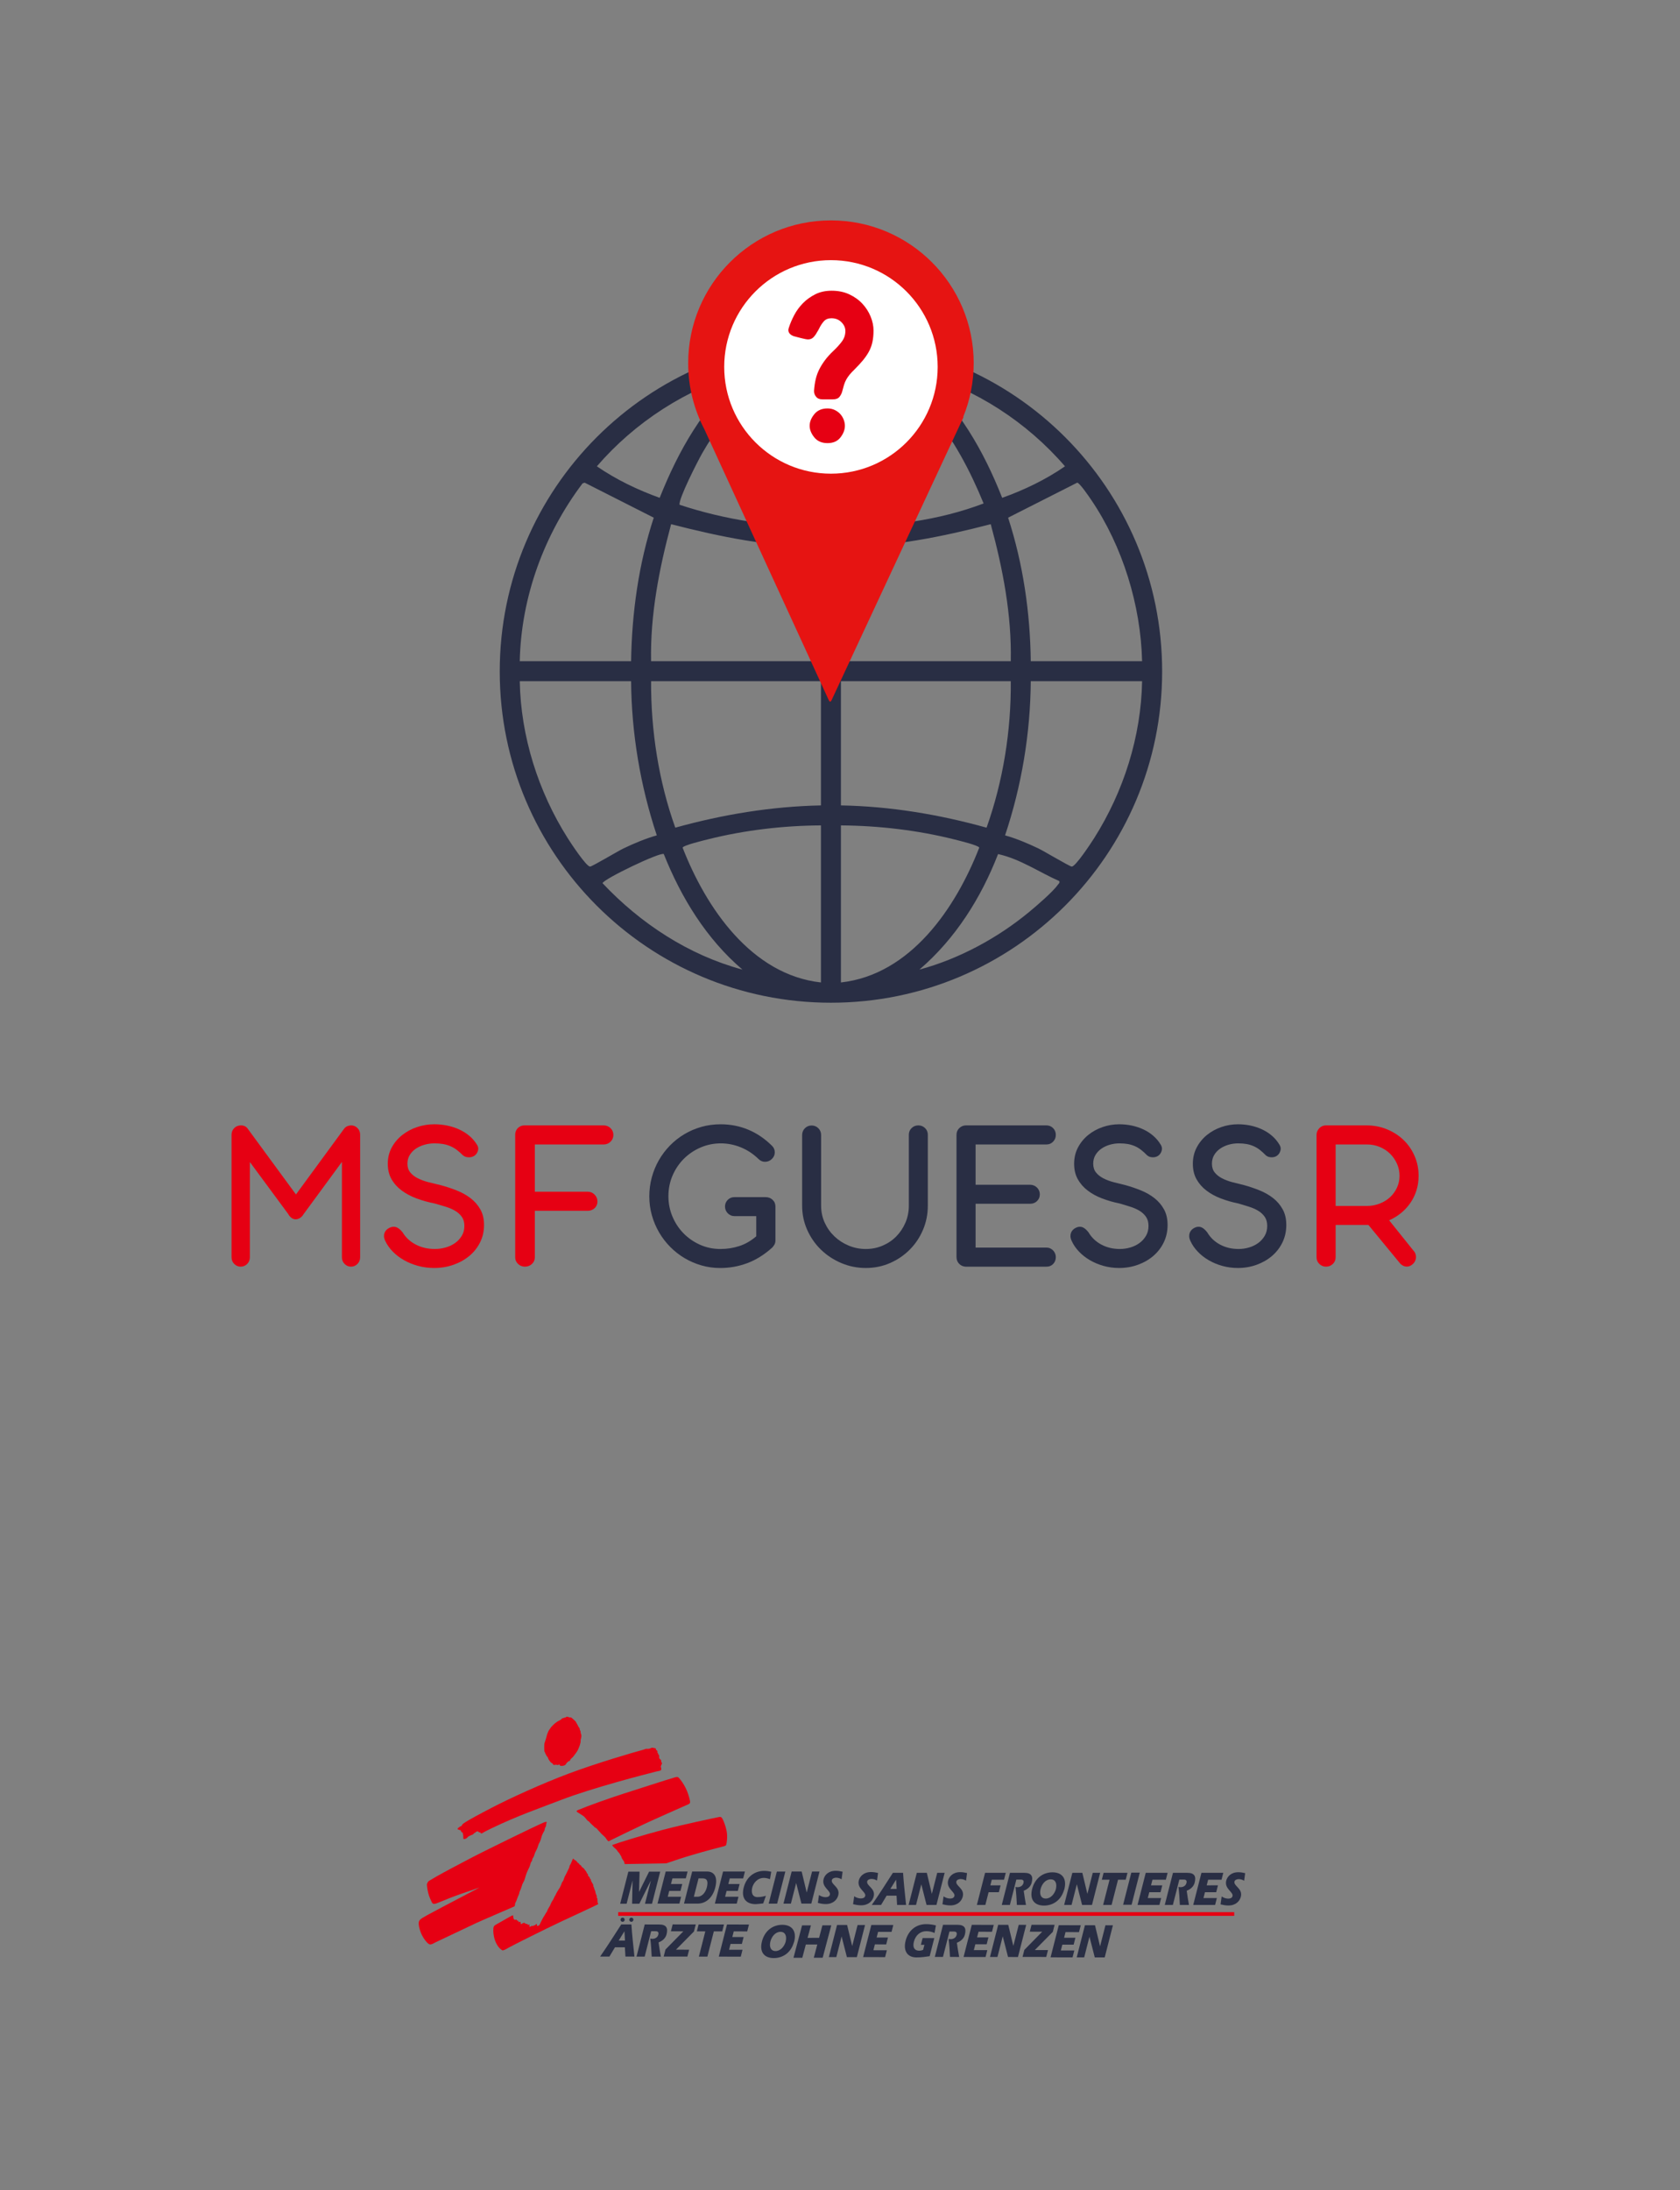 <?xml version="1.0" encoding="UTF-8"?>
<svg id="Calque_1" xmlns="http://www.w3.org/2000/svg" version="1.1" viewBox="0 0 456.764 595.276">
  <rect x="0" y="0" width="456.764" height="595.276" fill="#808080" stroke="none"/>
  <!-- Generator: Adobe Illustrator 29.5.1, SVG Export Plug-In . SVG Version: 2.1.0 Build 141)  -->
  <defs>
    <style>
      .st0 {
        fill: #292e44;
      }

      .st1 {
        fill: #fff;
      }

      .st2 {
        fill: none;
        stroke: #e60013;
      }

      .st3 {
        fill: #e60013;
      }

      .st4 {
        fill: #e61412;
      }
    </style>
  </defs>
  <g>
    <g>
      <path class="st3" d="M136.883,521.952c.625-.368,2.028-1.118,2.196-1.218.268-.161.428-.14.437-.057.034.319.026.989.431,1.125.117.039.421-.103.476-.022.147.221.157.181.196.245.047.078.25.033.294.073.112.103-.007.239.057.308.105.114.302-.07.402-.05.182.036.227.24.196.372-.051.216.082.382.436.087.184-.153.197-.074.355-.153.095-.047.252-.042.319.025.067.067.172.183.273.221.148.055.306-.002.396.035.137.057.142.257.259.274.117.017.236-.209.31-.14.212.199-.177.541.092.616.146.04.205-.075.322-.092.117-.017.185-.156.286-.156s.174.119.301.05c.105-.057.188-.099.284-.157.141-.084.288-.042.372-.11.099-.081.023-.301.317-.246.303.057-.049.334.085.447.102.086.352.003.433-.024.166-.055.315-.255.371-.394.067-.168.318-.72.418-.87.1-.151.351-.737.485-.937.134-.201.67-1.055.72-1.188.05-.134.243-.318.293-.418.05-.101.159-.435.293-.703.134-.268.502-.803.536-.904.033-.1.318-.753.418-.954.1-.201.452-.661.536-.879.084-.218.318-.678.318-.678l.251-.418s.084-.184.201-.435c.117-.251.469-.787.569-.971.1-.184.385-.569.385-.569l.218-.485.167-.368s.134-.435.201-.552c.067-.117.302-.402.368-.552.067-.15.268-.82.368-1.021.1-.201.586-1.071.636-1.239.05-.168.552-1.071.603-1.255.05-.184.067-.435.134-.552.067-.117.268-.418.301-.502.033-.084.368-.887.418-1.004.05-.117.084-.335.218-.335.134,0,.23.144.318.268.1.142.301.117.418.234.117.117.502.535.519.603.017.067.234.084.285.15.05.067.083.234.15.268.067.034.402.268.469.368.067.1.151.301.234.368.083.067.468.301.519.402.05.1.603.77.669.887.067.117.117.318.168.402.05.084.251.201.268.285.017.084.034.385.084.469.05.084.285.184.318.268.034.083.134.402.184.452.05.05.151.117.184.184.034.067.067.435.117.502.05.067.217.352.268.469s.217.335.251.418c.033.084.05.418.083.536.034.117.184.368.201.435.017.067.05.268.05.268l.134.318s.151.318.151.435.033.251.05.335c.017.084.151.301.151.368s.184.452.184.452c0,0-.034.335,0,.418.033.084.184.318.184.402s-.05.301-.05.301l.083.134s-.05.184-.017.251c.033.067-.033.218.017.268.05.05.184.404.184.404-.1.117-7.084,3.347-10.076,4.744-4.313,2.013-13.278,6.509-14.232,7.061-.954.552-1.555.87-1.786.751-.531-.273-1.392-1.04-1.982-2.679-.498-1.382-.499-2.533-.458-3.111.032-.442-.003-.772.668-1.16.232-.134,1.463-.826,2.088-1.194Z"/>
      <path class="st3" d="M124.467,497.225c.035.075.182.059.29.087.058.016.171.121.239.129.069.008.168-.026.203,0,.11.083.089.194.156.294s.1.268.201.301c.1.034.234.017.268.117.033.1-.041.255.033.385.191.33.025,1.255.193,1.322.168.067.672-.095.845-.251.178-.161.433-.441.569-.502.26-.116.764-.386,1.004-.435.24-.049.365-.447.603-.469.238-.022.151-.209.318-.276.168-.067.481-.238.582-.138.045.045.141.175.294.233.184.07.379-.02.413.181.05.3.502.033.502.033,0,0,.556-.36.791-.461.234-.101.858-.426.858-.426,0,0,.492-.254.695-.351,7.542-3.622,13.488-5.619,18.947-7.733,8.502-3.292,23.212-7.068,26.011-7.766.294-.073.945-.174,1.025-.221.08-.047.213-.08.28-.348.067-.268-.134-.636-.134-.77,0-.134.301-.67.335-.904.034-.234-.201-.268-.201-.268,0,0,.029-.29-.033-.502-.062-.212-.435-.402-.502-.569-.067-.168,0-.669-.067-.837s-.268-.301-.268-.301c0,0,.047-.089,0-.234-.047-.146-.201-.134-.201-.134,0,0,.06-.319.034-.435-.027-.116-.201-.201-.201-.201,0,0-.201-.134-.201-.268,0-.134-.034-.234-.134-.301-.1-.067-.402-.067-.502-.101-.1-.033-.335-.1-.502-.067-.168.033-.234.168-.703.268-.468.101-.669,0-.87.034-.201.033-.434.173-.669.234-2.275.592-12.719,3.632-20.421,6.528-7.157,2.691-15.686,6.57-20.889,9.273-3.935,2.044-6.04,3.228-6.91,3.768-.449.278-.943.606-1.018.736-.117.204-.254.515-.512.551-.317.045-.272.218-.373.243-.117.029-.252.156-.352.251-.1.094-.06.226-.025.301Z"/>
      <path class="st3" d="M156.981,492.555c-.349-.207-.229-.404.175-.578,2.491-1.064,8.78-3.308,12.386-4.452,3.078-.977,11.582-3.746,13.953-4.428.569-.163.798-.157,1.05.11.641.682,1.267,1.601,1.855,2.741.543,1.052,1.012,2.574,1.195,3.531.135.701-.187.821-.568.991-2.631,1.178-9.125,4.021-11.825,5.297-2.639,1.247-7.465,3.567-9.101,4.391-.692.348-.577.489-1.046-.046-.141-.161-.368-.536-.435-.636-.067-.1-.971-.904-1.071-1.004-.1-.1-.603-.703-.736-.803-.134-.1-.569-.703-.703-.77-.134-.067-.36-.176-.46-.276-.1-.1-.276-.31-.376-.377-.1-.067-.327-.301-.327-.301l-.31-.285-.268-.301s-.234-.301-.402-.368c-.168-.067-.402-.335-.468-.435-.067-.1-.603-.77-.871-.938-.268-.168-.912-.586-1.046-.686-.134-.1-.313-.205-.603-.377Z"/>
      <path class="st3" d="M166.561,501.726c-.258-.258.074-.294.37-.408,1.097-.423,7.651-2.475,13.355-3.976,5.683-1.496,13.91-3.202,15.131-3.45.516-.105.712-.025.973.395.302.487.929,2.107,1.172,3.414.307,1.657.013,3.349-.134,3.749-.123.336-.589.36-1.697.661-.665.18-3.501.91-4.663,1.247-1.339.389-4.887,1.414-6.193,1.86-1.618.551-3.747,1.254-3.747,1.254l-11.284.193s-.168-.762-.268-.829c-.1-.067-.268-.435-.368-.536-.1-.1-.234-.469-.234-.469,0,0-.1-.402-.201-.469-.1-.067-.343-.644-.444-.711-.1-.067-.326-.36-.427-.494-.1-.134-.159-.301-.327-.435-.167-.134-.376-.402-.51-.469-.134-.067-.247-.272-.504-.529Z"/>
      <path class="st3" d="M152.512,467.393l.163-.163s.088-.1.176-.163c.088-.063.301-.063.301-.063,0,0,.244-.191.502-.138.113.023.188-.176.289-.201.1-.025.465-.075.515-.025.05.05.113.113.314.151.201.037.374-.009.452.013.103.028.214.163.289.188.075.025.992.869,1.117,1.08.043.072.054.211.075.251.038.072.196.17.251.402.044.185.228.24.251.502.014.158.308.29.389.615.019.078.059.397.084.447.025.05.093.067.129.181.036.114.063.277.05.414-.013.138.238.653.213.967-.025.314-.088.653-.163.891-.075.239-.025.69-.075.879-.05.188-.188.64-.213.778-.025.138-.414,1.092-.477,1.193-.063.1-.283.529-.383.655-.1.126-.873,1.204-1.011,1.343-.138.138-.484.397-.551.501-.092.143-.166.308-.264.465-.154.246-.362.064-.464.238-.14.237-.406.3-.452.44-.07.214-.248.4-.326.465-.185.154-.581.27-.778.276-.321.01-.603.007-.678-.088-.044-.056.002-.145-.075-.214-.08-.071-.239-.05-.289-.013-.05.038-.037.038-.151.075-.113.037-.54-.113-.69-.063-.15.05-.47.066-.578.013-.109-.054-.128-.348-.314-.427-.099-.042-.414-.213-.515-.389-.1-.176-.365-.437-.421-.562-.056-.125-.142-.326-.181-.429-.039-.103-.138-.314-.201-.389-.062-.075-.147-.142-.213-.213-.066-.071-.121-.31-.188-.414-.034-.052-.111-.158-.151-.238-.04-.08-.037-.171-.075-.264-.038-.092-.15-.226-.176-.314-.025-.088-.063-.678-.05-1.13.013-.452.002-.85.05-1.042.046-.181.138-.352.176-.54.038-.188.276-.803.339-1.092.063-.289.213-.829.288-1.017.075-.188.276-.69.377-.853.101-.163.477-.728.628-.917.151-.188.841-.879,1.004-1.004.163-.126.544-.403.665-.49"/>
      <path class="st3" d="M130.367,513.043s-3.303,1.113-4.62,1.582c-1.25.445-2.618.929-3.54,1.306-1.117.457-3.095,1.261-3.565,1.425-.735.258-1.049.104-1.25-.331-.201-.435-.675-1.345-.943-2.416-.268-1.071-.365-1.959-.381-2.291-.016-.332.258-.919.662-1.14.404-.221,1.362-.807,2.133-1.25,1.471-.846,6.542-3.55,9.561-5.112,3.199-1.655,8.243-4.099,10.955-5.439,2.712-1.339,7.164-3.448,7.7-3.682.535-.234,1.105-.502,1.373-.502.268,0,.168.134.168.234,0,.1-.092.142-.126.343-.033.201-.008.427-.075.628-.067.201-.243.393-.277.527-.033.134-.058.611-.193.778-.134.168-.611,1.096-.711,1.532-.1.435-.326,1.147-.427,1.314-.1.168-.419.795-.452.996-.033.201-.251.677-.318.879-.067.201-.469.946-.535,1.08-.067.134-.335,1.029-.402,1.163-.067.134-.335.536-.335.536l-.134.569s-.368.536-.368.636-.268,1.004-.402,1.205c-.134.201-.77,1.64-.904,2.142-.134.502-.368,1.239-.435,1.406-.067.167-.435.77-.502.971-.067.201-.368,1.205-.469,1.406-.1.201-.368.77-.368.971s-.201.636-.368,1.004c-.167.368-.368,1.004-.469,1.239-.1.234-.235.398-.268.531-.033.134-.066.507-.1.607-.033.1-.1.268-.1.268-.167.081-9.172,3.95-10.444,4.552-1.272.603-10.41,4.933-10.979,5.201-.569.268-1.327.85-1.875.478-.723-.49-1.41-1.52-1.875-2.432-.388-.761-.81-2.03-.87-2.946-.076-1.153.404-1.365,2.096-2.345.83-.481,7.404-3.947,9.512-5.038.598-.31,4.921-2.584,4.921-2.584Z"/>
    </g>
    <g>
      <polygon class="st0" points="201.084 512.091 200.607 513.962 197.547 513.962 197.142 515.546 200.784 515.546 200.306 517.418 194.361 517.418 196.589 508.688 202.535 508.688 202.057 510.559 198.415 510.559 198.024 512.091 201.084 512.091"/>
      <polygon class="st0" points="185.491 512.088 185.014 513.96 181.953 513.96 181.548 515.543 185.191 515.543 184.713 517.415 178.767 517.415 180.997 508.685 186.942 508.685 186.463 510.557 182.821 510.557 182.431 512.088 185.491 512.088"/>
      <path class="st0" d="M207.504,517.36c-.682.065-1.624.196-2.045.196-2.627,0-4.003-1.623-3.254-4.529.747-2.892,2.959-4.515,5.586-4.515.642,0,1.291.105,1.9.235l-.346,2.029c-.526-.196-1.062-.353-1.66-.353-1.795,0-2.856,1.453-3.157,2.618-.347,1.348.004,2.604,1.423,2.604.909,0,1.606-.17,2.285-.353l-.733,2.068Z"/>
      <polygon class="st0" points="211.218 508.696 213.521 508.696 211.293 517.425 208.99 517.425 211.218 508.696"/>
      <polygon class="st0" points="173.891 508.721 173.742 514.205 173.763 514.205 176.48 508.721 179.496 508.721 177.268 517.461 175.359 517.461 176.956 511.194 176.934 511.194 173.823 517.45 171.86 517.451 171.984 511.208 171.962 511.208 170.368 517.451 168.613 517.451 170.841 508.721 173.891 508.721"/>
      <polygon class="st0" points="215.241 508.688 217.961 508.687 219.32 514.367 219.341 514.367 220.791 508.687 222.809 508.687 220.581 517.416 217.894 517.416 216.476 511.841 216.454 511.841 215.031 517.417 213.012 517.417 215.241 508.688"/>
      <path class="st0" d="M222.668,515.074c.496.341,1.128.59,1.767.59.375,0,1.042-.065,1.199-.68.286-1.113-2.286-2.003-1.715-4.228.262-1.021,1.253-2.264,3.282-2.264.662,0,1.307.105,1.887.249l-.276,2.068c-.437-.275-.966-.445-1.507-.445-.353,0-1.014.17-1.132.628-.329,1.283,2.317,1.885,1.733,4.162-.303,1.178-1.361,2.382-3.412,2.382-.739,0-1.451-.144-2.127-.301l.301-2.16Z"/>
      <path class="st0" d="M190.264,510.556h.812c1.228,0,1.502.865,1.087,2.487-.328,1.282-1.242,2.5-2.514,2.5h-.998l1.272-4.987h.501l.023-1.871h-2.251l-2.229,8.73h3.653c2.523,0,4.197-1.832,4.846-4.371.942-3.691-1.059-4.358-2.134-4.358h-2.024l-.045,1.871Z"/>
    </g>
    <polygon class="st0" points="291.551 509.046 294.271 509.046 295.629 514.727 295.651 514.727 297.101 509.046 299.119 509.046 296.891 517.776 294.203 517.776 292.786 512.201 292.764 512.201 291.341 517.776 289.322 517.776 291.551 509.046"/>
    <path class="st0" d="M274.592,509.046h3.905c1.931,0,2.439.929,1.998,2.658-.264,1.034-1.046,1.779-2.166,2.211.203,1.309.378,2.683.615,3.861h-2.478c-.084-1.649-.165-3.311-.374-4.894.198.039.378.065.553.065.636,0,1.401-.288,1.619-1.138.237-.929-.476-.929-.805-.929h-1.13l-1.761,6.897h-2.205l2.228-8.73Z"/>
    <polygon class="st0" points="272.047 512.45 271.569 514.322 268.783 514.322 267.9 517.777 265.597 517.777 267.826 509.047 273.453 509.047 272.975 510.919 269.651 510.919 269.261 512.45 272.047 512.45"/>
    <polygon class="st0" points="300.046 509.044 306.543 509.044 306.065 510.916 303.974 510.916 302.223 517.773 299.92 517.773 301.67 510.916 299.569 510.916 300.046 509.044"/>
    <path class="st0" d="M232.239,515.416c.502.341,1.14.589,1.785.589.378,0,1.053-.065,1.212-.68.288-1.113-2.31-2.002-1.732-4.228.264-1.021,1.266-2.264,3.315-2.264.668,0,1.321.105,1.907.249l-.28,2.067c-.44-.275-.975-.445-1.521-.445-.356,0-1.024.17-1.143.628-.332,1.282,2.341,1.885,1.75,4.162-.305,1.178-1.374,2.382-3.445,2.382-.746,0-1.472-.144-2.149-.301l.303-2.16Z"/>
    <polygon class="st0" points="249.265 509.047 251.985 509.047 253.344 514.728 253.365 514.728 254.815 509.047 256.834 509.047 254.605 517.777 251.917 517.777 250.5 512.201 250.478 512.201 249.054 517.777 247.036 517.777 249.265 509.047"/>
    <path class="st0" d="M256.538,515.446c.494.34,1.122.588,1.758.588.373,0,1.037-.065,1.194-.68.285-1.113-2.275-2.002-1.706-4.228.26-1.021,1.247-2.264,3.265-2.264.659,0,1.3.105,1.878.248l-.275,2.068c-.435-.275-.962-.446-1.499-.446-.352,0-1.009.171-1.126.629-.327,1.283,2.305,1.885,1.724,4.162-.301,1.178-1.354,2.382-3.395,2.382-.734,0-1.444-.144-2.117-.301l.299-2.159Z"/>
    <polygon class="st0" points="307.583 508.999 309.886 508.998 307.659 517.728 305.355 517.728 307.583 508.999"/>
    <polygon class="st0" points="316.003 512.447 315.526 514.318 312.466 514.318 312.062 515.902 315.703 515.902 315.226 517.773 309.28 517.773 311.508 509.044 317.454 509.044 316.976 510.916 313.335 510.916 312.944 512.447 316.003 512.447"/>
    <polygon class="st0" points="331.144 512.446 330.667 514.317 327.606 514.317 327.202 515.902 330.844 515.902 330.366 517.773 324.42 517.773 326.65 509.044 332.594 509.044 332.116 510.916 328.475 510.916 328.084 512.447 331.144 512.446"/>
    <path class="st0" d="M318.908,509.046h3.905c1.931,0,2.439.929,1.998,2.657-.264,1.033-1.047,1.779-2.167,2.212.204,1.308.38,2.682.616,3.86h-2.479c-.084-1.649-.163-3.31-.374-4.894.199.039.379.065.554.065.636,0,1.401-.288,1.617-1.138.238-.929-.475-.929-.804-.929h-1.13l-1.761,6.896h-2.204l2.228-8.729Z"/>
    <path class="st0" d="M332.152,515.469c.494.341,1.122.589,1.758.589.373,0,1.037-.066,1.194-.68.284-1.113-2.276-2.003-1.708-4.228.262-1.021,1.248-2.265,3.266-2.265.658,0,1.301.105,1.878.249l-.276,2.067c-.435-.275-.962-.445-1.499-.445-.351,0-1.009.17-1.125.628-.328,1.282,2.304,1.884,1.723,4.162-.3,1.178-1.354,2.382-3.394,2.382-.735,0-1.444-.144-2.117-.301l.3-2.16Z"/>
    <path class="st0" d="M242.982,513.427h.803l-.152-2.501h-.022l-1.538,2.501h1l-.023,1.832h-1.993l-1.508,2.512h-2.522c1.975-2.839,3.85-5.797,5.738-8.729h2.764c.179,2.865.528,5.837.821,8.729h-2.446l-.149-2.512h-.798l.024-1.832Z"/>
    <path class="st0" d="M287.085,513.421c.326-1.405-.077-2.604-1.418-2.604-1.393,0-2.397,1.27-2.741,2.618-.345,1.348.015,2.604,1.408,2.604,1.326,0,2.412-1.253,2.776-2.664l2.236.155c-.779,2.932-3.01,4.42-5.499,4.42-2.6,0-3.963-1.623-3.221-4.529.738-2.892,2.929-4.515,5.529-4.515s4.032,1.693,3.178,4.769l-2.248-.254Z"/>
    <polygon class="st0" points="202.179 526.501 201.7 528.374 198.623 528.369 198.218 529.953 201.88 529.96 201.401 531.832 195.424 531.822 197.656 523.087 203.634 523.097 203.155 524.97 199.493 524.964 199.102 526.496 202.179 526.501"/>
    <path class="st0" d="M175.29,523.079l3.926.007c1.941.004,2.454.935,2.011,2.664-.264,1.034-1.05,1.78-2.175,2.211.206,1.31.384,2.686.623,3.865l-2.492-.004c-.086-1.651-.168-3.315-.381-4.901.199.04.38.066.557.067.639.001,1.408-.286,1.626-1.137.238-.93-.479-.932-.81-.932l-1.136-.002-1.763,6.902-2.217-.004,2.232-8.735Z"/>
    <polygon class="st0" points="189.946 523.08 196.839 523.092 196.361 524.964 194.078 524.961 192.324 531.823 190.008 531.819 191.761 524.957 189.468 524.952 189.946 523.08"/>
    <polygon class="st0" points="292.387 526.697 291.908 528.57 288.831 528.564 288.426 530.149 292.088 530.156 291.609 532.028 285.631 532.017 287.864 523.282 293.841 523.293 293.363 525.166 289.701 525.159 289.31 526.692 292.387 526.697"/>
    <polygon class="st0" points="268.734 526.599 268.255 528.472 265.178 528.467 264.773 530.052 268.435 530.058 267.956 531.931 261.979 531.92 264.211 523.185 270.189 523.195 269.71 525.068 266.048 525.062 265.657 526.594 268.734 526.599"/>
    <polygon class="st0" points="241.422 526.632 240.943 528.504 237.866 528.499 237.461 530.083 241.123 530.09 240.644 531.962 234.666 531.952 236.899 523.217 242.876 523.227 242.398 525.1 238.736 525.094 238.344 526.626 241.422 526.632"/>
    <polygon class="st0" points="294.974 523.289 297.71 523.294 299.08 528.983 299.103 528.983 300.555 523.299 302.584 523.302 300.352 532.037 297.65 532.033 296.219 526.449 296.197 526.449 294.772 532.028 292.742 532.024 294.974 523.289"/>
    <polygon class="st0" points="271.393 523.177 274.128 523.182 275.499 528.871 275.521 528.871 276.973 523.187 279.002 523.191 276.77 531.926 274.068 531.921 272.638 526.337 272.615 526.337 271.19 531.916 269.16 531.912 271.393 523.177"/>
    <polygon class="st0" points="227.583 523.218 230.317 523.222 231.689 528.911 231.711 528.911 233.163 523.228 235.192 523.231 232.96 531.966 230.258 531.962 228.827 526.377 228.805 526.377 227.38 531.957 225.35 531.953 227.583 523.218"/>
    <path class="st0" d="M256.395,523.167l3.926.007c1.942.004,2.454.935,2.012,2.663-.264,1.035-1.051,1.78-2.176,2.211.206,1.31.384,2.686.623,3.865l-2.493-.004c-.086-1.651-.168-3.315-.381-4.901.199.04.381.066.557.066.639.001,1.408-.286,1.625-1.137.238-.93-.479-.931-.81-.932l-1.136-.002-1.763,6.902-2.217-.004,2.232-8.735Z"/>
    <polygon class="st0" points="280.457 523.167 286.732 523.178 286.243 525.09 281.35 530.035 284.934 530.041 284.456 531.913 278.015 531.902 278.503 529.99 283.363 525.046 279.978 525.04 280.457 523.167"/>
    <path class="st0" d="M254.019,526.784l-1.258,4.924c-1.007.142-2.215.337-3.605.334-2.305-.004-3.677-1.631-2.934-4.538.74-2.894,2.941-4.515,5.556-4.51.992.001,1.852.134,2.681.345l-.371,2.057c-.673-.303-1.42-.487-2.214-.489-1.611-.003-2.934,1.03-3.402,2.864-.415,1.624.215,2.437,1.429,2.439.342.001.733-.065,1.085-.234l.348-1.362-.959-.002.468-1.833,3.176.006Z"/>
    <polygon class="st0" points="182.886 523.067 189.162 523.078 188.673 524.99 183.779 529.934 187.364 529.94 186.886 531.813 180.444 531.802 180.933 529.889 185.793 524.945 182.408 524.939 182.886 523.067"/>
    <path class="st0" d="M218.137,532.133l-2.403.004,2.338-8.809,2.409-.004-.914,3.4,3.131-.005.901-3.4,2.416-.004-2.344,8.809-2.415.004.953-3.598-3.119.005-.953,3.598Z"/>
    <path class="st0" d="M169.275,522.359c-.313,0-.567-.254-.567-.567,0-.313.254-.566.567-.566.313,0,.567.254.567.566,0,.313-.254.567-.567.567Z"/>
    <path class="st0" d="M171.648,522.359c.313,0,.567-.254.567-.567,0-.313-.254-.566-.567-.566s-.567.254-.567.566c0,.313.254.567.567.567Z"/>
    <path d="M248.974,520.461"/>
    <line class="st2" x1="335.566" y1="520.239" x2="168.068" y2="520.239"/>
    <path class="st0" d="M213.622,527.688c.326-1.405-.077-2.604-1.418-2.604-1.393,0-2.397,1.27-2.741,2.618-.345,1.348.015,2.604,1.408,2.604,1.326,0,2.412-1.253,2.776-2.664l2.236.155c-.779,2.932-3.01,4.42-5.499,4.42-2.6,0-3.963-1.623-3.221-4.528.738-2.892,2.929-4.515,5.529-4.515s4.032,1.692,3.178,4.769l-2.248-.254Z"/>
    <path class="st0" d="M169.122,527.46h.803l-.152-2.501h-.021l-1.538,2.501h1l-.023,1.832h-1.993l-1.508,2.512h-2.522c1.975-2.839,3.85-5.797,5.738-8.729h2.764c.179,2.865.528,5.837.821,8.729h-2.446l-.149-2.512h-.798l.024-1.832Z"/>
  </g>
  <g>
    <path class="st3" d="M97.914,341.735c0,.72-.245,1.325-.734,1.815-.49.49-1.071.734-1.743.734-.672,0-1.253-.244-1.742-.734-.49-.49-.734-1.096-.734-1.815v-25.92l-10.483,14.28c-.058.1-.115.19-.173.27-.058.08-.125.16-.202.24-.249.26-.499.45-.749.57-.442.22-.878.29-1.31.21s-.831-.32-1.195-.721c-.192-.18-.355-.409-.489-.69l-10.426-14.13v25.89c0,.72-.245,1.325-.734,1.815s-1.08.734-1.771.734c-.672,0-1.253-.244-1.743-.734s-.734-1.096-.734-1.815v-33.3c0-.68.216-1.255.648-1.726.432-.47.955-.734,1.57-.795.403-.06.796-.024,1.181.105.384.13.701.365.95.705l13.162,17.939,13.104-17.88c.173-.24.384-.43.634-.569.249-.14.519-.231.806-.271.192-.04.336-.06.432-.06.691,0,1.277.245,1.757.734.48.49.72,1.096.72,1.815v33.3Z"/>
    <path class="st3" d="M118.222,327.125c-1.73-.34-3.368-.795-4.913-1.364-1.545-.57-2.905-1.29-4.079-2.16-1.174-.87-2.102-1.9-2.781-3.09-.68-1.19-1.02-2.585-1.02-4.186,0-1.62.355-3.09,1.066-4.41.711-1.319,1.658-2.449,2.843-3.39,1.185-.94,2.534-1.665,4.048-2.175s3.075-.766,4.682-.766c1.215,0,2.399.12,3.553.36,1.153.24,2.24.596,3.26,1.065,1.02.47,1.941,1.055,2.765,1.755s1.514,1.51,2.07,2.43c.309.5.391,1.005.248,1.515-.144.511-.381.915-.711,1.216-.185.18-.412.325-.68.435-.268.11-.551.176-.85.195-.299.019-.608-.005-.927-.075s-.623-.215-.912-.435c-.577-.579-1.143-1.079-1.699-1.5-.556-.42-1.144-.76-1.761-1.02-.618-.26-1.272-.45-1.962-.57-.69-.12-1.468-.18-2.333-.18-.927,0-1.833.125-2.719.375s-1.674.61-2.364,1.08c-.69.47-1.241,1.045-1.653,1.725-.412.681-.618,1.461-.618,2.34,0,.961.257,1.756.772,2.386.515.63,1.2,1.16,2.055,1.59.855.431,1.828.785,2.92,1.065,1.091.28,2.204.551,3.337.81,1.483.4,2.93.88,4.341,1.44,1.411.56,2.663,1.261,3.754,2.101s1.973,1.85,2.642,3.03c.669,1.18,1.004,2.59,1.004,4.229,0,1.721-.355,3.295-1.066,4.725-.71,1.431-1.684,2.66-2.92,3.69s-2.678,1.835-4.326,2.415c-1.648.58-3.399.87-5.253.87-1.524,0-2.981-.19-4.372-.57s-2.668-.899-3.832-1.56c-1.164-.66-2.184-1.44-3.059-2.34-.876-.9-1.55-1.86-2.024-2.881-.206-.42-.32-.815-.34-1.185s.026-.705.139-1.005.283-.565.51-.795c.227-.23.484-.415.773-.555.659-.34,1.282-.41,1.869-.211.587.2,1.179.681,1.777,1.44.844,1.4,2.034,2.5,3.569,3.3,1.535.801,3.27,1.2,5.207,1.2.968,0,1.932-.135,2.889-.405.958-.27,1.812-.67,2.565-1.199.751-.53,1.364-1.185,1.838-1.966.474-.779.711-1.68.711-2.699,0-1-.237-1.83-.711-2.49-.474-.66-1.092-1.21-1.854-1.65-.762-.44-1.622-.805-2.58-1.095s-1.921-.575-2.889-.856Z"/>
    <path class="st3" d="M164.108,305.886c.742,0,1.37.25,1.885.75.515.5.772,1.109.772,1.83,0,.739-.258,1.36-.772,1.859-.515.5-1.143.75-1.885.75h-18.694v12.84h14.368c.742,0,1.37.266,1.885.795.515.53.772,1.155.772,1.875,0,.721-.258,1.32-.772,1.801-.516.479-1.144.72-1.885.72h-14.368v12.63c0,.72-.263,1.325-.788,1.815s-1.159.734-1.9.734-1.37-.25-1.885-.75c-.515-.499-.772-1.1-.772-1.8v-33.36c0-.279.051-.565.154-.855.103-.29.257-.555.463-.795.206-.24.474-.44.804-.601.329-.159.741-.239,1.236-.239h21.383Z"/>
    <path class="st0" d="M209.869,311.405c.52.5.78,1.101.78,1.8,0,.7-.26,1.301-.78,1.801-.5.5-1.1.76-1.8.779-.7.021-1.31-.23-1.83-.75-1.44-1.399-3.045-2.46-4.815-3.18s-3.585-1.08-5.445-1.08c-1.92,0-3.745.37-5.475,1.11-1.73.74-3.245,1.755-4.545,3.045-1.301,1.29-2.331,2.81-3.09,4.56-.76,1.75-1.14,3.636-1.14,5.655,0,1.92.36,3.745,1.08,5.475.72,1.73,1.715,3.251,2.985,4.561,1.27,1.31,2.769,2.354,4.5,3.135,1.73.78,3.595,1.17,5.595,1.17,1.76,0,3.46-.265,5.1-.795,1.64-.529,3.18-1.415,4.62-2.655v-5.49h-5.94c-.36,0-.695-.069-1.005-.21-.31-.14-.58-.329-.81-.569s-.41-.515-.54-.825c-.13-.31-.195-.645-.195-1.005,0-.7.245-1.3.735-1.8s1.095-.75,1.815-.75h8.49c.74,0,1.37.239,1.89.72.519.479.78,1.09.78,1.83v9.18c0,.44-.08.81-.24,1.11-.161.3-.371.59-.63.87-2.18,1.96-4.465,3.38-6.856,4.26s-4.845,1.31-7.365,1.29c-1.74,0-3.42-.235-5.04-.705s-3.14-1.125-4.56-1.965c-1.42-.84-2.72-1.855-3.9-3.045-1.18-1.19-2.19-2.505-3.03-3.945-.84-1.44-1.496-2.985-1.965-4.635-.47-1.65-.705-3.375-.705-5.175,0-1.78.225-3.5.675-5.16.45-1.66,1.09-3.215,1.92-4.665.83-1.45,1.83-2.775,3-3.976,1.17-1.199,2.475-2.229,3.915-3.09,1.44-.859,2.99-1.524,4.65-1.995,1.66-.47,3.4-.705,5.22-.705,2.68,0,5.19.491,7.53,1.471s4.48,2.43,6.42,4.35Z"/>
    <path class="st0" d="M223.249,327.726c0,1.66.33,3.205.99,4.635.66,1.431,1.545,2.67,2.655,3.72,1.11,1.051,2.4,1.881,3.87,2.49,1.47.61,3.015.915,4.635.915s3.145-.305,4.575-.915c1.43-.609,2.67-1.45,3.72-2.519,1.05-1.07,1.879-2.32,2.49-3.75s.915-2.965.915-4.606v-19.26c0-.72.25-1.325.75-1.815.5-.489,1.11-.734,1.83-.734s1.33.245,1.83.734c.5.49.75,1.096.75,1.815v19.29c0,2.32-.44,4.51-1.32,6.569-.88,2.061-2.085,3.856-3.615,5.386-1.529,1.529-3.314,2.74-5.354,3.63s-4.23,1.335-6.57,1.335-4.56-.445-6.66-1.335-3.94-2.101-5.52-3.63c-1.58-1.53-2.83-3.325-3.75-5.386-.92-2.06-1.38-4.249-1.38-6.569v-19.2c0-.739.25-1.359.75-1.86.499-.499,1.11-.75,1.83-.75.72,0,1.33.251,1.83.75.499.501.75,1.121.75,1.86v19.2Z"/>
    <path class="st0" d="M262.457,344.285c-.7-.06-1.274-.334-1.725-.825-.45-.489-.675-1.084-.675-1.784v-33.21c0-.74.255-1.355.765-1.846.51-.489,1.125-.734,1.845-.734h21.841c.72,0,1.324.25,1.815.75s.735,1.109.735,1.83c0,.72-.245,1.335-.735,1.845s-1.095.765-1.815.765h-19.261v10.95h14.851c.359,0,.699.07,1.02.21.32.141.601.33.84.57.24.239.425.515.556.825.13.31.194.644.194,1.005,0,.72-.25,1.325-.75,1.815-.5.49-1.12.735-1.859.735h-14.851v11.91h19.261c.359,0,.694.07,1.005.21.31.14.579.33.81.569.23.24.41.516.54.825.13.31.195.645.195,1.005,0,.74-.245,1.36-.735,1.86s-1.095.739-1.815.72h-22.051Z"/>
    <path class="st0" d="M304.457,327.125c-1.68-.34-3.269-.795-4.769-1.364-1.5-.57-2.82-1.29-3.96-2.16s-2.04-1.9-2.7-3.09c-.66-1.19-.99-2.585-.99-4.186,0-1.62.346-3.09,1.035-4.41.69-1.319,1.609-2.449,2.76-3.39,1.15-.94,2.46-1.665,3.931-2.175,1.47-.51,2.984-.766,4.545-.766,1.18,0,2.329.12,3.45.36,1.119.24,2.175.596,3.165,1.065.989.47,1.885,1.055,2.685,1.755s1.47,1.51,2.01,2.43c.3.5.38,1.005.24,1.515-.141.511-.37.915-.69,1.216-.18.18-.399.325-.659.435-.261.11-.536.176-.825.195-.29.019-.591-.005-.9-.075-.31-.07-.605-.215-.885-.435-.56-.579-1.11-1.079-1.65-1.5-.54-.42-1.109-.76-1.71-1.02-.6-.26-1.234-.45-1.904-.57-.671-.12-1.426-.18-2.266-.18-.899,0-1.78.125-2.64.375-.86.25-1.625.61-2.295,1.08-.671.47-1.205,1.045-1.605,1.725-.4.681-.6,1.461-.6,2.34,0,.961.25,1.756.75,2.386s1.165,1.16,1.995,1.59c.829.431,1.774.785,2.835,1.065,1.06.28,2.14.551,3.24.81,1.44.4,2.845.88,4.215,1.44,1.369.56,2.584,1.261,3.644,2.101,1.06.84,1.915,1.85,2.565,3.03.649,1.18.975,2.59.975,4.229,0,1.721-.345,3.295-1.035,4.725-.69,1.431-1.635,2.66-2.835,3.69s-2.6,1.835-4.2,2.415c-1.6.58-3.3.87-5.1.87-1.48,0-2.894-.19-4.245-.57-1.35-.38-2.59-.899-3.72-1.56s-2.12-1.44-2.97-2.34c-.851-.9-1.506-1.86-1.966-2.881-.199-.42-.31-.815-.329-1.185-.021-.37.024-.705.135-1.005.109-.3.274-.565.495-.795.22-.23.47-.415.75-.555.64-.34,1.245-.41,1.815-.211.57.2,1.145.681,1.726,1.44.819,1.4,1.975,2.5,3.465,3.3,1.489.801,3.175,1.2,5.055,1.2.94,0,1.875-.135,2.805-.405.931-.27,1.76-.67,2.49-1.199.731-.53,1.325-1.185,1.785-1.966.46-.779.69-1.68.69-2.699,0-1-.231-1.83-.69-2.49s-1.06-1.21-1.8-1.65c-.74-.44-1.575-.805-2.505-1.095-.931-.29-1.865-.575-2.806-.856Z"/>
    <path class="st0" d="M336.737,327.125c-1.68-.34-3.271-.795-4.771-1.364-1.5-.57-2.819-1.29-3.96-2.16-1.14-.87-2.04-1.9-2.699-3.09-.66-1.19-.99-2.585-.99-4.186,0-1.62.345-3.09,1.035-4.41.69-1.319,1.609-2.449,2.76-3.39,1.149-.94,2.46-1.665,3.93-2.175s2.985-.766,4.545-.766c1.18,0,2.33.12,3.45.36,1.121.24,2.176.596,3.166,1.065s1.885,1.055,2.684,1.755c.801.7,1.471,1.51,2.01,2.43.301.5.381,1.005.24,1.515-.139.511-.369.915-.69,1.216-.18.18-.4.325-.66.435-.26.11-.535.176-.824.195-.291.019-.59-.005-.9-.075s-.606-.215-.885-.435c-.56-.579-1.109-1.079-1.65-1.5-.539-.42-1.109-.76-1.709-1.02-.602-.26-1.236-.45-1.906-.57s-1.425-.18-2.265-.18c-.9,0-1.78.125-2.641.375-.859.25-1.625.61-2.295,1.08s-1.205,1.045-1.605,1.725c-.4.681-.601,1.461-.601,2.34,0,.961.25,1.756.75,2.386s1.165,1.16,1.995,1.59c.83.431,1.775.785,2.835,1.065,1.06.28,2.14.551,3.24.81,1.44.4,2.845.88,4.216,1.44,1.369.56,2.584,1.261,3.644,2.101s1.914,1.85,2.564,3.03c.65,1.18.975,2.59.975,4.229,0,1.721-.344,3.295-1.033,4.725-.691,1.431-1.637,2.66-2.836,3.69s-2.6,1.835-4.199,2.415c-1.602.58-3.301.87-5.101.87-1.48,0-2.896-.19-4.245-.57-1.351-.38-2.591-.899-3.721-1.56s-2.12-1.44-2.97-2.34c-.851-.9-1.505-1.86-1.965-2.881-.2-.42-.31-.815-.33-1.185-.021-.37.024-.705.135-1.005s.275-.565.495-.795c.22-.23.47-.415.75-.555.64-.34,1.245-.41,1.815-.211.569.2,1.145.681,1.725,1.44.82,1.4,1.975,2.5,3.465,3.3,1.49.801,3.175,1.2,5.056,1.2.94,0,1.875-.135,2.805-.405.93-.27,1.76-.67,2.49-1.199.731-.53,1.324-1.185,1.785-1.966.459-.779.69-1.68.69-2.699,0-1-.231-1.83-.69-2.49-.461-.66-1.06-1.21-1.801-1.65-.74-.44-1.574-.805-2.504-1.095-.931-.29-1.866-.575-2.806-.856Z"/>
    <path class="st3" d="M371.567,305.886c1.94,0,3.769.35,5.49,1.05,1.72.7,3.22,1.66,4.5,2.88,1.279,1.22,2.289,2.67,3.029,4.35.74,1.681,1.11,3.49,1.11,5.431,0,1.399-.195,2.72-.585,3.96s-.94,2.375-1.65,3.404c-.71,1.03-1.555,1.945-2.535,2.745-.98.801-2.06,1.461-3.239,1.98l6.54,8.16c.26.26.454.555.585.885.13.33.19.66.18.99-.011.33-.085.655-.225.975-.141.32-.341.6-.601.84-.52.5-1.09.745-1.71.735s-1.19-.265-1.71-.765l-8.7-10.56h-8.909v8.79c0,.72-.256,1.325-.766,1.815s-1.125.734-1.845.734c-.7,0-1.305-.244-1.815-.734-.51-.49-.765-1.096-.765-1.815v-33.27c0-.36.069-.695.21-1.006.14-.31.325-.585.555-.824.231-.24.5-.425.81-.556.31-.13.644-.194,1.005-.194h11.04ZM363.137,311.075v16.71h8.46c1.26,0,2.435-.215,3.524-.644s2.03-1.01,2.82-1.74c.79-.73,1.414-1.595,1.875-2.595.46-1,.69-2.07.69-3.21,0-1.16-.23-2.255-.69-3.285-.461-1.03-1.085-1.935-1.875-2.715-.79-.78-1.726-1.395-2.805-1.846-1.08-.449-2.24-.675-3.481-.675h-8.52Z"/>
  </g>
  <g id="_x39_31gOS">
    <path class="st0" d="M315.968,182.498c0,49.732-40.316,90.048-90.048,90.048s-90.048-40.316-90.048-90.048,40.316-90.048,90.048-90.048,90.048,40.316,90.048,90.048ZM223.199,97.835c-14.432,1.601-25.459,13.365-32.277,25.353-1.202,2.113-6.417,12.29-6.168,14.008,12.337,4.081,25.433,6.071,38.445,6.044v-45.405ZM228.632,143.241c13.077-.089,26.562-1.738,38.795-6.4-7.012-17.133-18.69-36.394-38.795-39.005v45.405ZM201.854,101.332c-15.275,4.381-29.229,13.419-39.577,25.416,5.257,3.617,11.082,6.401,17.078,8.567,5.099-12.824,11.936-24.903,22.499-33.983ZM249.976,101.332c10.528,9.081,17.451,21.159,22.499,33.983,6.01-2.143,11.821-4.938,17.078-8.566-10.322-11.992-24.318-21.066-39.578-25.417ZM171.584,179.72c.209-13.208,2.055-26.463,6.159-39.013l-18.784-9.514-.573.194c-10.447,13.847-16.703,30.899-17.073,48.333h30.27ZM310.517,179.72c-.35-15.184-5.29-31.244-13.811-43.819-.571-.842-3.194-4.711-3.834-4.708l-18.784,9.514c4.08,12.551,6.002,25.801,6.159,39.013h30.27ZM223.199,148.674c-13.858.003-27.416-2.759-40.735-6.198-3.254,12.116-5.695,24.619-5.447,37.244h46.181v-31.046ZM228.632,148.674v31.046h46.181c.265-12.636-2.155-25.131-5.447-37.244-13.31,3.451-26.883,6.207-40.735,6.198ZM171.584,185.153h-30.27c.271,15.015,5.035,30.031,13.034,42.656.761,1.202,5.083,7.82,6.104,7.731.619-.054,7.559-4.213,9.053-4.926,2.854-1.363,6.013-2.705,9.066-3.552-4.477-13.473-6.869-27.672-6.987-41.908ZM223.199,185.153h-46.181c-.059,13.441,2.058,27.183,6.582,39.814,12.901-3.584,26.159-5.783,39.599-6.051v-33.763ZM274.813,185.153h-46.181v33.763c13.435.238,26.711,2.461,39.599,6.051,4.494-12.629,6.701-26.377,6.582-39.814ZM310.517,185.153h-30.27c-.098,14.219-2.488,28.454-6.986,41.909,3.053.846,6.212,2.189,9.066,3.551,1.494.713,8.434,4.872,9.053,4.926,1.022.089,5.343-6.529,6.104-7.731,8.007-12.638,12.771-27.623,13.034-42.656ZM223.199,224.349c-10.19.053-20.701,1.286-30.591,3.754-1.118.279-6.858,1.655-7.017,2.293,6.365,16.349,18.687,34.542,37.608,36.642v-42.689ZM228.632,267.038c18.956-2.107,31.232-20.265,37.608-36.642-.158-.63-5.62-1.943-6.705-2.217-9.964-2.514-20.632-3.76-30.903-3.83v42.689ZM180.473,232.14c-.906-.656-16.655,6.931-16.643,7.927,10.299,10.933,23.415,19.546,38.025,23.475-9.788-8.341-16.642-19.522-21.382-31.401ZM288.007,239.49c-5.529-2.448-10.651-6.022-16.649-7.35-4.616,11.923-11.632,23.049-21.382,31.401,10.766-2.893,21.325-8.609,29.888-15.708,1.969-1.632,6.426-5.442,7.761-7.374.227-.328.54-.384.382-.97Z"/>
  </g>
  <g>
    <path class="st4" d="M264.735,98.721c0-21.437-17.378-38.815-38.815-38.815s-38.815,17.378-38.815,38.815c0,6.469,1.591,12.563,4.39,17.927l33.851,73.697s.165.367.37.367c.193,0,.356-.361.356-.361l35.901-76.994-.074-.074c1.822-4.498,2.835-9.411,2.835-14.562Z"/>
    <circle class="st1" cx="225.92" cy="99.731" r="29.018"/>
  </g>
  <path class="st3" d="M214.342,89.693c0-.139.043-.346.133-.624.355-1.109.842-2.253,1.464-3.431.621-1.178,1.408-2.252,2.362-3.223.953-.971,2.073-1.778,3.36-2.426,1.286-.647,2.772-.971,4.458-.971,1.774,0,3.36.324,4.757.971,1.398.648,2.584,1.49,3.56,2.53.975,1.04,1.731,2.207,2.263,3.5.532,1.295.799,2.565.799,3.813,0,1.155-.1,2.195-.299,3.119-.2.925-.51,1.78-.932,2.565-.422.786-.954,1.571-1.597,2.357-.644.786-1.409,1.618-2.295,2.495-.577.554-1.043,1.052-1.398,1.49-.355.44-.655.878-.898,1.317-.244.44-.444.913-.599,1.421-.156.509-.322,1.109-.499,1.802-.133.509-.377.995-.732,1.455-.356.463-.954.693-1.797.693h-2.862c-.755,0-1.321-.231-1.697-.693-.377-.461-.566-.947-.566-1.455v-.278c.089-1.154.244-2.194.466-3.119.222-.924.543-1.802.965-2.634.421-.831.942-1.663,1.564-2.495.621-.832,1.397-1.687,2.329-2.565.842-.785,1.585-1.605,2.229-2.461.642-.855.965-1.813.965-2.877,0-.877-.355-1.674-1.065-2.391-.71-.716-1.619-1.075-2.728-1.075-.888,0-1.575.278-2.063.832-.488.554-.91,1.202-1.264,1.941-.09.185-.19.37-.299.554-.111.185-.211.346-.299.485-.266.509-.588.96-.965,1.351-.377.393-.876.589-1.497.589-.133,0-.389-.034-.765-.104-.377-.069-.777-.161-1.198-.277-.422-.115-.821-.219-1.198-.312-.377-.092-.632-.161-.765-.208-.931-.369-1.397-.924-1.397-1.663ZM227.018,111.469c.599.301,1.098.682,1.498,1.143.399.463.698.971.898,1.525s.299,1.086.299,1.594c0,1.063-.399,2.114-1.198,3.154-.799,1.04-1.975,1.56-3.527,1.56s-2.751-.52-3.593-1.56c-.843-1.04-1.264-2.091-1.264-3.154,0-1.063.421-2.114,1.264-3.154.842-1.04,2.04-1.56,3.593-1.56.754,0,1.431.151,2.03.451Z"/>
</svg>